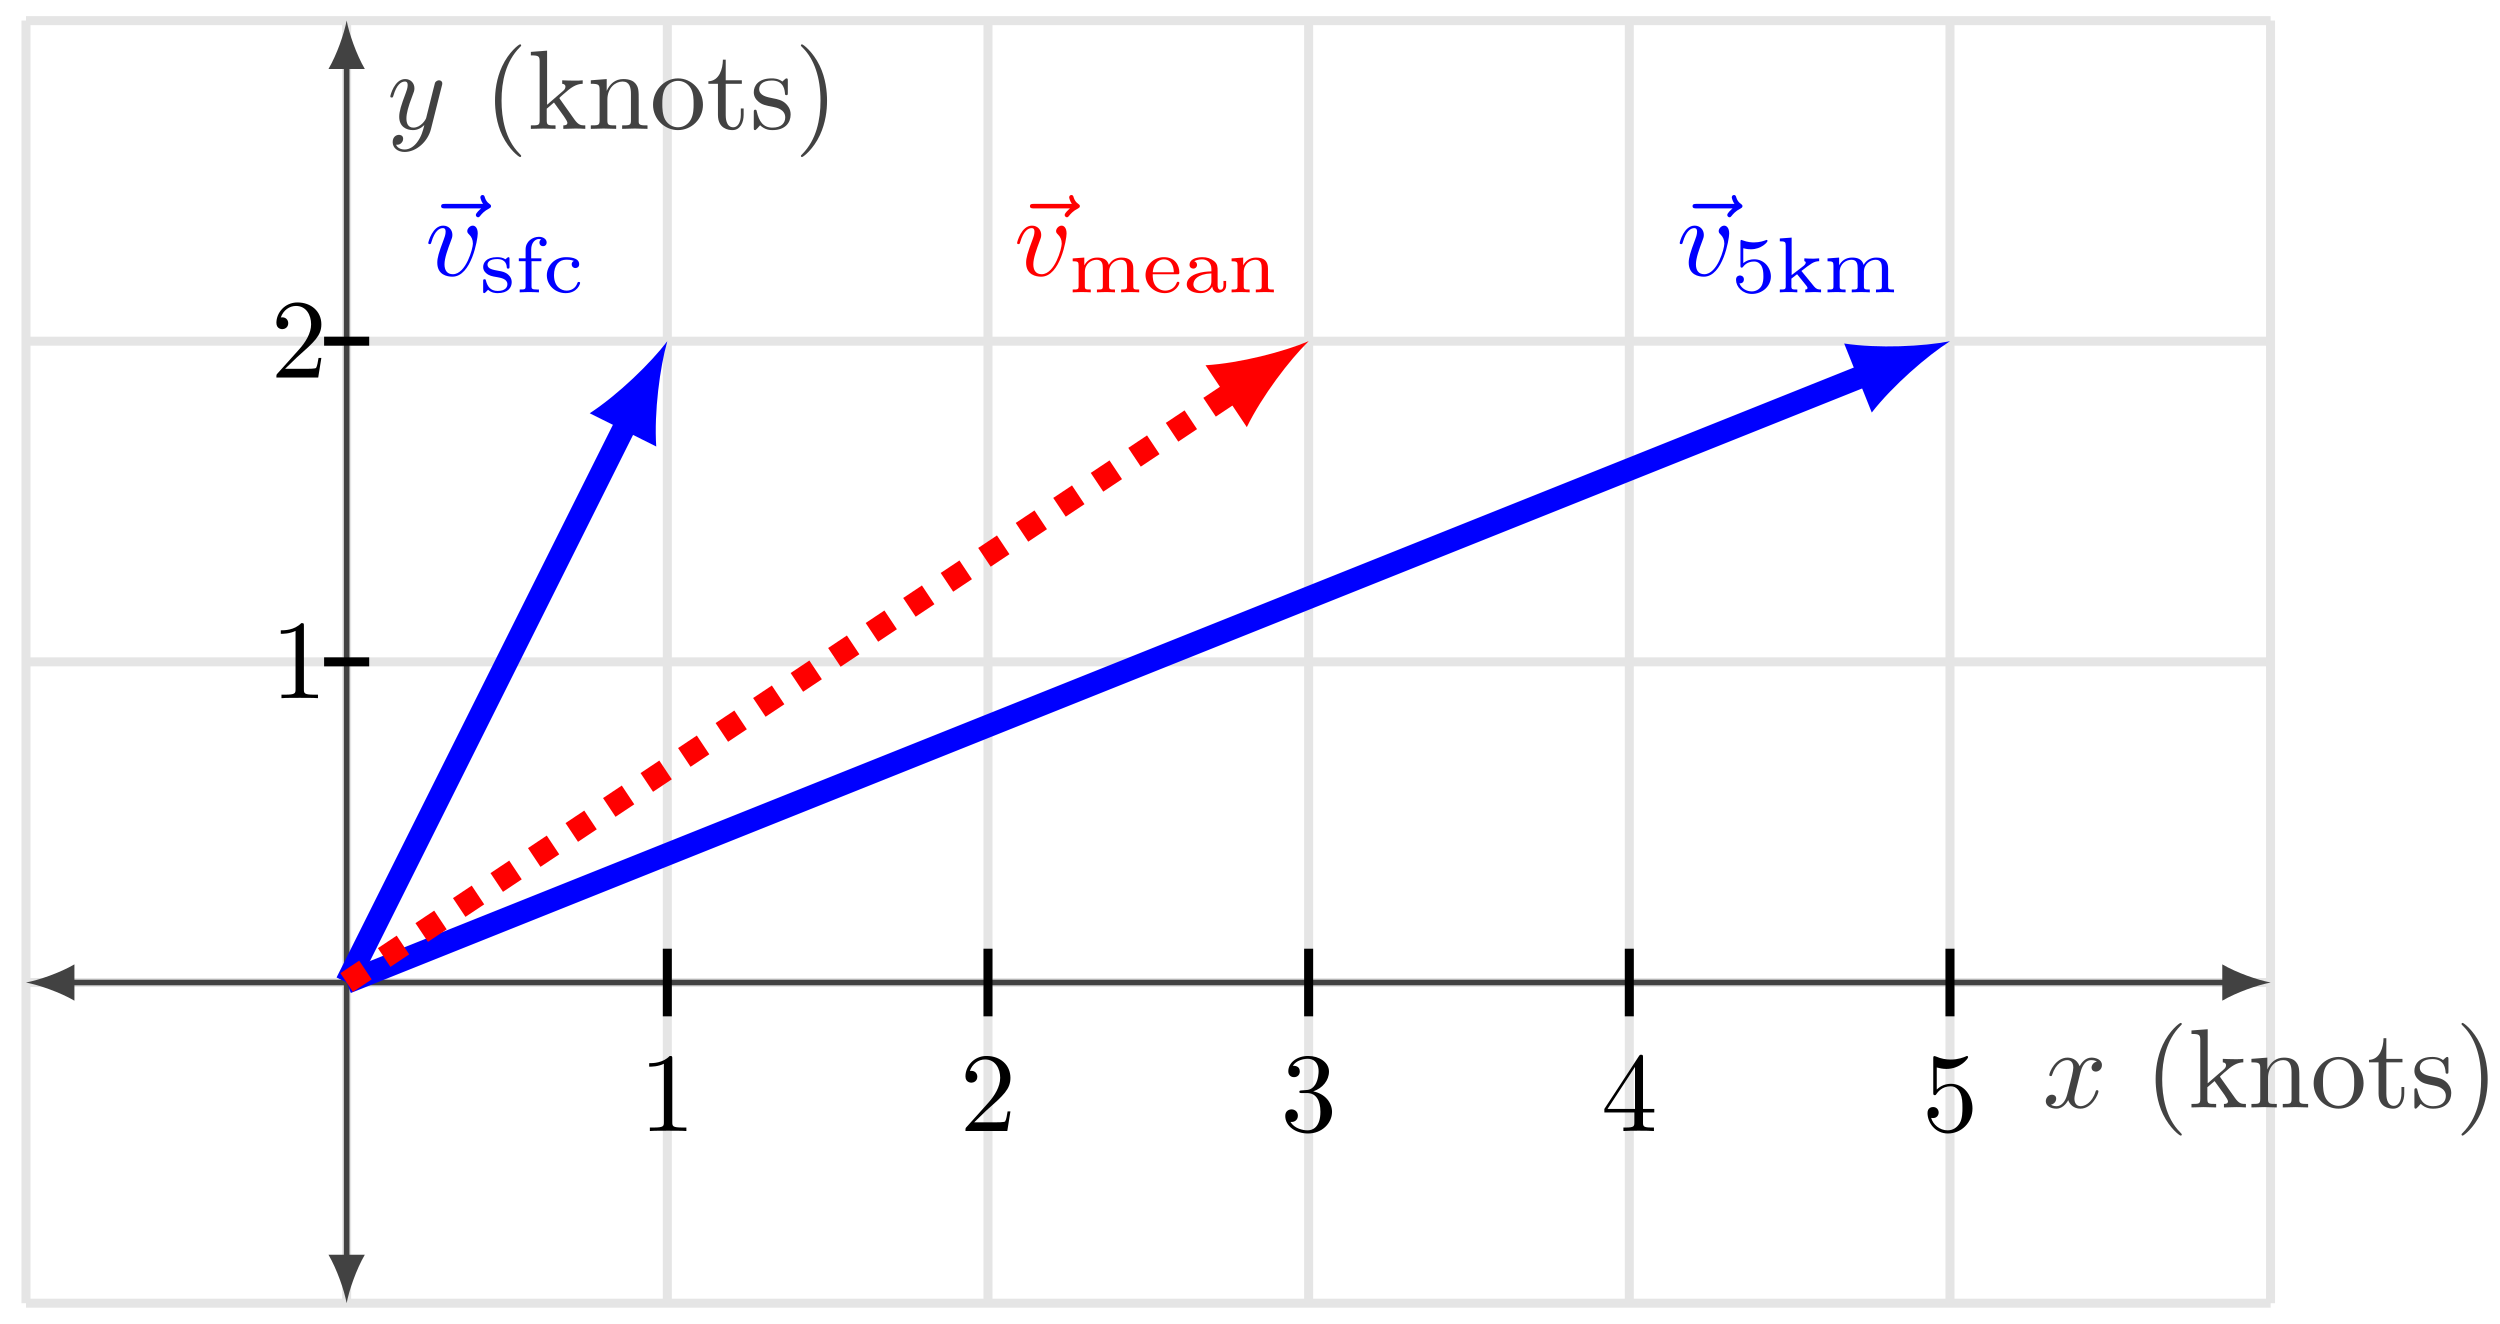 <svg xmlns="http://www.w3.org/2000/svg" xmlns:xlink="http://www.w3.org/1999/xlink" version="1.1" width="221pt" height="117pt" viewBox="0 0 221 117">
<defs>
<path id="font_1_2" d="M.334 .302C.34 .328 .363 .42 .433 .42 .438 .42 .462 .42 .483 .407 .455 .402 .435 .377 .435 .353 .435 .337 .446 .318 .473 .318 .495 .318 .527 .336 .527 .376 .527 .428 .468 .442 .434 .442 .376 .442 .341 .389 .329 .366 .304 .432 .25 .442 .221 .442 .117 .442 .06 .313 .06 .288 .06 .278 .07 .278 .072 .278 .08 .278 .083 .28 .085 .289 .119 .395 .185 .42 .219 .42 .238 .42 .273 .411 .273 .353 .273 .322 .256 .255 .219 .115 .203 .053 .168 .011 .124 .011 .118 .011 .095 .011 .074 .024 .099 .029 .121 .05 .121 .078 .121 .105 .099 .113 .084 .113 .054 .113 .029 .087 .029 .055 .029 .009 .079-.011 .123-.011 .189-.011 .225 .059 .228 .065 .24 .028 .276-.011 .336-.011 .439-.011 .496 .118 .496 .143 .496 .153 .487 .153 .484 .153 .475 .153 .473 .149 .471 .142 .438 .035 .37 .011 .338 .011 .299 .011 .283 .043 .283 .077 .283 .099 .289 .121 .3 .165L.334 .302Z"/>
<path id="font_2_85" d="M.331-.24C.331-.237 .331-.235 .314-.218 .189-.092 .157 .097 .157 .25 .157 .424 .195 .598 .318 .723 .331 .735 .331 .737 .331 .74 .331 .747 .327 .75 .321 .75 .311 .75 .221 .682 .162 .555 .111 .445 .099 .334 .099 .25 .099 .172 .11 .051 .165-.062 .225-.185 .311-.25 .321-.25 .327-.25 .331-.247 .331-.24Z"/>
<path id="font_2_70" d="M.511 0V.031C.474 .031 .452 .031 .414 .084L.287 .263C.286 .265 .281 .271 .281 .274 .281 .278 .352 .338 .362 .346 .425 .397 .467 .399 .488 .4V.431C.459 .428 .446 .428 .418 .428 .382 .428 .32 .43 .306 .431V.4C.325 .399 .335 .388 .335 .375 .335 .355 .321 .343 .313 .336L.172 .214V.694L.028 .683V.652C.098 .652 .106 .645 .106 .596V.076C.106 .031 .095 .031 .028 .031V0L.137 .003 .247 0V.031C.18 .031 .169 .031 .169 .076V.179L.233 .234C.31 .128 .352 .072 .352 .054 .352 .035 .335 .031 .316 .031V0L.424 .003C.453 .003 .482 .002 .511 0Z"/>
<path id="font_2_77" d="M.535 0V.031C.483 .031 .458 .031 .457 .061V.252C.457 .338 .457 .369 .426 .405 .412 .422 .379 .442 .321 .442 .248 .442 .201 .399 .173 .337V.442L.032 .431V.4C.102 .4 .11 .393 .11 .344V.076C.11 .031 .099 .031 .032 .031V0L.145 .003 .257 0V.031C.19 .031 .179 .031 .179 .076V.26C.179 .364 .25 .42 .314 .42 .377 .42 .388 .366 .388 .309V.076C.388 .031 .377 .031 .31 .031V0L.423 .003 .535 0Z"/>
<path id="font_2_81" d="M.471 .214C.471 .342 .371 .448 .25 .448 .125 .448 .028 .339 .028 .214 .028 .085 .132-.011 .249-.011 .37-.011 .471 .087 .471 .214M.388 .222C.388 .186 .388 .132 .366 .088 .344 .043 .3 .014 .25 .014 .207 .014 .163 .035 .136 .081 .111 .125 .111 .186 .111 .222 .111 .261 .111 .315 .135 .359 .162 .405 .209 .426 .249 .426 .293 .426 .336 .404 .362 .361 .388 .318 .388 .26 .388 .222Z"/>
<path id="font_2_105" d="M.332 .124V.181H.307V.126C.307 .052 .277 .014 .24 .014 .173 .014 .173 .105 .173 .122V.4H.316V.431H.173V.614H.148C.147 .532 .117 .426 .019 .422V.4H.104V.124C.104 .001 .197-.011 .233-.011 .304-.011 .332 .06 .332 .124V.124Z"/>
<path id="font_2_98" d="M.36 .128C.36 .181 .33 .211 .318 .223 .285 .255 .246 .263 .204 .271 .148 .282 .081 .295 .081 .353 .081 .388 .107 .429 .193 .429 .303 .429 .308 .339 .31 .308 .311 .299 .322 .299 .322 .299 .335 .299 .335 .304 .335 .323V.424C.335 .441 .335 .448 .324 .448 .319 .448 .317 .448 .304 .436 .301 .432 .291 .423 .287 .42 .249 .448 .208 .448 .193 .448 .071 .448 .033 .381 .033 .325 .033 .29 .049 .262 .076 .24 .108 .214 .136 .208 .208 .194 .23 .19 .312 .174 .312 .102 .312 .051 .277 .011 .199 .011 .115 .011 .079 .068 .06 .153 .057 .166 .056 .17 .046 .17 .033 .17 .033 .163 .033 .145V.013C.033-.004 .033-.011 .044-.011 .049-.011 .05-.01 .069 .009 .071 .011 .071 .013 .089 .032 .133-.01 .178-.011 .199-.011 .314-.011 .36 .056 .36 .128V.128Z"/>
<path id="font_2_86" d="M.289 .25C.289 .328 .278 .449 .223 .562 .163 .685 .077 .75 .067 .75 .061 .75 .057 .746 .057 .74 .057 .737 .057 .735 .076 .717 .174 .618 .231 .459 .231 .25 .231 .079 .194-.097 .07-.223 .057-.235 .057-.237 .057-.24 .057-.246 .061-.25 .067-.25 .077-.25 .167-.182 .226-.055 .277 .055 .289 .166 .289 .25Z"/>
<path id="font_1_3" d="M.486 .381C.49 .395 .49 .397 .49 .404 .49 .422 .476 .431 .461 .431 .451 .431 .435 .425 .426 .41 .424 .405 .416 .374 .412 .356 .405 .33 .398 .303 .392 .276L.347 .096C.343 .081 .3 .011 .234 .011 .183 .011 .172 .055 .172 .092 .172 .138 .189 .2 .223 .288 .239 .329 .243 .34 .243 .36 .243 .405 .211 .442 .161 .442 .066 .442 .029 .297 .029 .288 .029 .278 .039 .278 .041 .278 .051 .278 .052 .28 .057 .296 .084 .39 .124 .42 .158 .42 .166 .42 .183 .42 .183 .388 .183 .363 .173 .337 .166 .318 .126 .212 .108 .155 .108 .108 .108 .019 .171-.011 .23-.011 .269-.011 .303 .006 .331 .034 .318-.018 .306-.067 .266-.12 .24-.154 .202-.183 .156-.183 .142-.183 .097-.18 .08-.141 .096-.141 .109-.141 .123-.129 .133-.12 .143-.107 .143-.088 .143-.057 .116-.053 .106-.053 .083-.053 .05-.069 .05-.118 .05-.168 .094-.205 .156-.205 .259-.205 .362-.114 .39-.001L.486 .381Z"/>
<path id="font_1_4" d="M.537 .595C.523 .582 .49 .554 .49 .536 .49 .526 .5 .516 .51 .516 .519 .516 .524 .523 .529 .529 .541 .544 .564 .572 .608 .594 .615 .598 .625 .603 .625 .615 .625 .625 .618 .63 .611 .635 .589 .65 .578 .668 .57 .692 .568 .701 .564 .714 .55 .714 .536 .714 .53 .701 .53 .693 .53 .688 .538 .656 .554 .635H.217C.2 .635 .182 .635 .182 .615 .182 .595 .2 .595 .217 .595H.537Z"/>
<path id="font_1_1" d="M.468 .372C.468 .426 .442 .442 .424 .442 .399 .442 .375 .416 .375 .394 .375 .381 .38 .375 .391 .364 .412 .344 .425 .318 .425 .282 .425 .24 .364 .011 .247 .011 .196 .011 .173 .046 .173 .098 .173 .154 .2 .227 .231 .31 .238 .327 .243 .341 .243 .36 .243 .405 .211 .442 .161 .442 .067 .442 .029 .297 .029 .288 .029 .278 .039 .278 .041 .278 .051 .278 .052 .28 .057 .296 .086 .397 .129 .42 .158 .42 .166 .42 .183 .42 .183 .388 .183 .363 .173 .336 .166 .318 .122 .202 .109 .156 .109 .113 .109 .005 .197-.011 .243-.011 .411-.011 .468 .32 .468 .372Z"/>
<path id="font_3_1" d="M.155 .559C.206 .546 .236 .546 .252 .546 .384 .546 .462 .636 .462 .651 .462 .662 .455 .665 .45 .665 .448 .665 .446 .665 .442 .662 .418 .653 .365 .633 .291 .633 .263 .633 .21 .635 .145 .66 .135 .665 .133 .665 .132 .665 .119 .665 .119 .654 .119 .638V.343C.119 .325 .119 .313 .135 .313 .144 .313 .145 .315 .155 .327 .198 .383 .259 .391 .294 .391 .354 .391 .381 .343 .386 .335 .404 .301 .41 .263 .41 .205 .41 .175 .41 .116 .38 .072 .355 .036 .312 .012 .263 .012 .198 .012 .131 .048 .106 .114 .144 .111 .163 .136 .163 .163 .163 .206 .126 .214 .113 .214 .111 .214 .063 .214 .063 .16 .063 .07 .145-.02 .265-.02 .393-.02 .505 .075 .505 .201 .505 .314 .419 .419 .295 .419 .251 .419 .199 .408 .155 .37V.559Z"/>
<path id="font_3_6" d="M.323 .271C.446 .366 .479 .393 .548 .395V.431C.527 .429 .501 .427 .48 .427 .44 .427 .4 .428 .36 .431V.395C.373 .393 .378 .385 .378 .377 .378 .361 .359 .342 .347 .333L.199 .219V.694L.049 .683V.647C.116 .647 .124 .64 .124 .591V.079C.124 .036 .114 .036 .049 .036V0C.086 .003 .123 .004 .16 .004 .197 .004 .234 .003 .271 0V.036C.206 .036 .196 .036 .196 .079V.174L.268 .23 .377 .095C.388 .082 .4 .067 .4 .054 .4 .038 .382 .036 .372 .036V0C.385 .001 .456 .004 .485 .004 .514 .004 .543 .002 .572 0V.036C.535 .036 .513 .039 .484 .074L.323 .271Z"/>
<path id="font_3_7" d="M.822 .303C.822 .39 .779 .441 .672 .441 .593 .441 .539 .398 .512 .348 .492 .419 .438 .441 .365 .441 .283 .441 .23 .396 .202 .344H.201V.441L.054 .43V.394C.121 .394 .129 .387 .129 .338V.079C.129 .036 .119 .036 .054 .036V0C.056 0 .126 .004 .168 .004 .205 .004 .274 .001 .283 0V.036C.218 .036 .208 .036 .208 .079V.259C.208 .364 .291 .413 .357 .413 .427 .413 .436 .358 .436 .307V.079C.436 .036 .426 .036 .361 .036V0C.363 0 .433 .004 .475 .004 .512 .004 .581 .001 .59 0V.036C.525 .036 .515 .036 .515 .079V.259C.515 .364 .598 .413 .664 .413 .734 .413 .743 .358 .743 .307V.079C.743 .036 .733 .036 .668 .036V0C.67 0 .74 .004 .782 .004 .819 .004 .888 .001 .897 0V.036C.832 .036 .822 .036 .822 .079V.303Z"/>
<path id="font_3_9" d="M.379 .42C.379 .437 .379 .446 .365 .446 .36 .446 .358 .446 .345 .434 .343 .433 .333 .424 .327 .419 .297 .44 .259 .446 .222 .446 .079 .446 .045 .371 .045 .321 .045 .289 .059 .263 .083 .243 .121 .21 .159 .203 .221 .193 .271 .184 .352 .17 .352 .103 .352 .064 .325 .018 .229 .018 .133 .018 .098 .081 .08 .149 .077 .162 .076 .166 .062 .166 .045 .166 .045 .159 .045 .139V.016C.045-.001 .045-.01 .059-.01 .068-.01 .087 .011 .107 .033 .151-.008 .205-.01 .229-.01 .359-.01 .407 .06 .407 .131 .407 .169 .39 .199 .364 .223 .326 .258 .28 .266 .245 .272 .165 .286 .1 .298 .1 .351 .1 .383 .127 .422 .222 .422 .338 .422 .343 .341 .345 .312 .346 .301 .358 .301 .362 .301 .379 .301 .379 .308 .379 .327V.42Z"/>
<path id="font_3_5" d="M.206 .395H.331V.431H.202V.543C.202 .634 .256 .676 .299 .676 .308 .676 .318 .674 .328 .671 .314 .663 .306 .647 .306 .631 .306 .604 .325 .585 .352 .585 .379 .585 .398 .604 .398 .631 .398 .674 .355 .704 .3 .704 .221 .704 .131 .648 .131 .543V.431H.045V.395H.131V.079C.131 .036 .121 .036 .056 .036V0C.061 0 .129 .004 .17 .004 .213 .004 .257 .002 .3 0V.036H.28C.206 .036 .206 .047 .206 .081V.395Z"/>
<path id="font_3_3" d="M.389 .399C.371 .391 .361 .375 .361 .355 .361 .328 .38 .308 .408 .308 .435 .308 .456 .325 .456 .357 .456 .446 .317 .446 .289 .446 .139 .446 .046 .331 .046 .216 .046 .09 .153-.01 .284-.01 .433-.01 .468 .108 .468 .12 .468 .132 .455 .132 .451 .132 .438 .132 .437 .129 .432 .115 .41 .053 .357 .022 .296 .022 .227 .022 .137 .073 .137 .217 .137 .344 .199 .414 .292 .414 .305 .414 .353 .414 .389 .399Z"/>
<path id="font_3_4" d="M.44 .229C.461 .229 .468 .229 .468 .251 .468 .338 .419 .446 .27 .446 .139 .446 .039 .342 .039 .219 .039 .092 .15-.01 .283-.01 .418-.01 .468 .098 .468 .12 .468 .124 .466 .134 .451 .134 .438 .134 .436 .128 .433 .118 .402 .037 .326 .022 .29 .022 .243 .022 .198 .043 .168 .081 .131 .128 .13 .189 .13 .229H.44M.131 .255C.142 .395 .232 .418 .27 .418 .393 .418 .397 .279 .398 .255H.131Z"/>
<path id="font_3_2" d="M.446 .268C.446 .322 .446 .36 .4 .397 .359 .43 .311 .446 .252 .446 .157 .446 .09 .41 .09 .35 .09 .318 .112 .301 .138 .301 .165 .301 .185 .321 .185 .348 .185 .365 .177 .386 .15 .394 .186 .418 .244 .418 .25 .418 .306 .418 .367 .382 .367 .298V.266C.312 .264 .246 .261 .173 .234 .083 .201 .055 .146 .055 .101 .055 .015 .159-.01 .23-.01 .31-.01 .357 .035 .378 .074 .382 .033 .409-.005 .455-.005 .457-.005 .554-.005 .554 .09V.145H.52V.091C.52 .081 .52 .033 .483 .033 .446 .033 .446 .08 .446 .093V.268M.367 .141C.367 .045 .283 .018 .238 .018 .187 .018 .139 .052 .139 .101 .139 .156 .187 .233 .367 .24V.141Z"/>
<path id="font_3_8" d="M.515 .303C.515 .39 .472 .441 .365 .441 .283 .441 .23 .396 .202 .344H.201V.441L.054 .43V.394C.121 .394 .129 .387 .129 .338V.079C.129 .036 .119 .036 .054 .036V0C.056 0 .126 .004 .168 .004 .205 .004 .274 .001 .283 0V.036C.218 .036 .208 .036 .208 .079V.259C.208 .364 .291 .413 .357 .413 .427 .413 .436 .358 .436 .307V.079C.436 .036 .426 .036 .361 .036V0C.363 0 .433 .004 .475 .004 .512 .004 .581 .001 .59 0V.036C.525 .036 .515 .036 .515 .079V.303Z"/>
<path id="font_4_1" d="M.294 .64C.294 .664 .294 .666 .271 .666 .209 .602 .121 .602 .089 .602V.571C.109 .571 .168 .571 .22 .597V.079C.22 .043 .217 .031 .127 .031H.095V0C.13 .003 .217 .003 .257 .003 .297 .003 .384 .003 .419 0V.031H.387C.297 .031 .294 .042 .294 .079V.64Z"/>
<path id="font_4_2" d="M.127 .077 .233 .18C.389 .318 .449 .372 .449 .472 .449 .586 .359 .666 .237 .666 .124 .666 .05 .574 .05 .485 .05 .429 .1 .429 .103 .429 .12 .429 .155 .441 .155 .482 .155 .508 .137 .534 .102 .534 .094 .534 .092 .534 .089 .533 .112 .598 .166 .635 .224 .635 .315 .635 .358 .554 .358 .472 .358 .392 .308 .313 .253 .251L.061 .037C.05 .026 .05 .024 .05 0H.421L.449 .174H.424C.419 .144 .412 .1 .402 .085 .395 .077 .329 .077 .307 .077H.127Z"/>
<path id="font_4_3" d="M.29 .352C.372 .379 .43 .449 .43 .528 .43 .61 .342 .666 .246 .666 .145 .666 .069 .606 .069 .53 .069 .497 .091 .478 .12 .478 .151 .478 .171 .5 .171 .529 .171 .579 .124 .579 .109 .579 .14 .628 .206 .641 .242 .641 .283 .641 .338 .619 .338 .529 .338 .517 .336 .459 .31 .415 .28 .367 .246 .364 .221 .363 .213 .362 .189 .36 .182 .36 .174 .359 .167 .358 .167 .348 .167 .337 .174 .337 .191 .337H.235C.317 .337 .354 .269 .354 .17 .354 .034 .285 .006 .241 .006 .198 .006 .123 .022 .088 .081 .123 .076 .154 .098 .154 .136 .154 .172 .127 .192 .098 .192 .074 .192 .042 .178 .042 .134 .042 .043 .135-.022 .244-.022 .366-.022 .457 .068 .457 .17 .457 .253 .394 .331 .29 .352Z"/>
<path id="font_4_4" d="M.294 .165V.078C.294 .042 .292 .031 .218 .031H.197V0C.238 .003 .29 .003 .332 .003 .374 .003 .427 .003 .468 0V.031H.447C.373 .031 .371 .042 .371 .078V.165H.471V.196H.371V.651C.371 .671 .371 .677 .355 .677 .346 .677 .343 .677 .335 .665L.028 .196V.165H.294M.3 .196H.056L.3 .569V.196Z"/>
<path id="font_4_5" d="M.449 .2C.449 .319 .367 .419 .259 .419 .211 .419 .168 .403 .132 .368V.564C.152 .558 .185 .551 .217 .551 .34 .551 .41 .642 .41 .655 .41 .661 .407 .666 .4 .666 .399 .666 .397 .666 .392 .663 .372 .654 .323 .634 .256 .634 .216 .634 .17 .641 .123 .662 .115 .665 .113 .665 .111 .665 .101 .665 .101 .657 .101 .641V.344C.101 .326 .101 .318 .115 .318 .122 .318 .124 .321 .128 .327 .139 .343 .176 .397 .257 .397 .309 .397 .334 .351 .342 .333 .358 .296 .36 .257 .36 .207 .36 .172 .36 .112 .336 .07 .312 .031 .275 .006 .229 .006 .156 .006 .099 .058 .082 .117 .085 .116 .088 .115 .099 .115 .132 .115 .149 .14 .149 .164 .149 .188 .132 .213 .099 .213 .085 .213 .05 .206 .05 .16 .05 .074 .119-.022 .231-.022 .347-.022 .449 .073 .449 .2Z"/>
</defs>
<path transform="matrix(1,0,0,-1,30.644,86.855)" stroke-width=".797" stroke-linecap="butt" stroke-miterlimit="10" stroke-linejoin="miter" fill="none" stroke="#e5e5e5" d="M-28.347-28.347H170.081M-28.347 0H170.081M-28.347 28.347H170.081M-28.347 56.694H170.081M-28.347 85.03H170.081M-28.347-28.347V85.04M0-28.347V85.04M28.347-28.347V85.04M56.694-28.347V85.04M85.04-28.347V85.04M113.387-28.347V85.04M141.734-28.347V85.04M170.071-28.347V85.04M170.081 85.04"/>
<path transform="matrix(1,0,0,-1,30.644,86.855)" stroke-width=".498" stroke-linecap="butt" stroke-miterlimit="10" stroke-linejoin="miter" fill="none" stroke="#424242" d="M0 0H166.225"/>
<path transform="matrix(1,0,0,-1,196.877,86.855)" d="M3.856 0C2.713 .214 .857 .857-.428 1.606V-1.606C.857-.857 2.713-.214 3.856 0" fill="#424242"/>
<use data-text="x" xlink:href="#font_1_2" transform="matrix(9.963,0,0,-9.963,180.56,97.897)" fill="#424242"/>
<use data-text="(" xlink:href="#font_2_85" transform="matrix(9.963,0,0,-9.963,189.572,97.897)" fill="#424242"/>
<use data-text="k" xlink:href="#font_2_70" transform="matrix(9.963,0,0,-9.963,193.447,97.897)" fill="#424242"/>
<use data-text="n" xlink:href="#font_2_77" transform="matrix(9.963,0,0,-9.963,198.708,97.897)" fill="#424242"/>
<use data-text="o" xlink:href="#font_2_81" transform="matrix(9.963,0,0,-9.963,204.247,97.897)" fill="#424242"/>
<use data-text="t" xlink:href="#font_2_105" transform="matrix(9.963,0,0,-9.963,209.229,97.897)" fill="#424242"/>
<use data-text="s" xlink:href="#font_2_98" transform="matrix(9.963,0,0,-9.963,213.104,97.897)" fill="#424242"/>
<use data-text=")" xlink:href="#font_2_86" transform="matrix(9.963,0,0,-9.963,217.03,97.897)" fill="#424242"/>
<path transform="matrix(1,0,0,-1,30.644,86.855)" stroke-width=".498" stroke-linecap="butt" stroke-miterlimit="10" stroke-linejoin="miter" fill="none" stroke="#424242" d="M0 0H-24.491"/>
<path transform="matrix(-1,-0,0,1,6.151,86.855)" d="M3.856 0C2.713 .214 .857 .857-.428 1.606V-1.606C.857-.857 2.713-.214 3.856 0" fill="#424242"/>
<path transform="matrix(1,0,0,-1,30.644,86.855)" stroke-width=".498" stroke-linecap="butt" stroke-miterlimit="10" stroke-linejoin="miter" fill="none" stroke="#424242" d="M0 0V81.185"/>
<path transform="matrix(0,-1,-1,-0,30.644,5.67)" d="M3.856 0C2.713 .214 .857 .857-.428 1.606V-1.606C.857-.857 2.713-.214 3.856 0" fill="#424242"/>
<use data-text="y" xlink:href="#font_1_3" transform="matrix(9.963,0,0,-9.963,34.214,11.392)" fill="#424242"/>
<use data-text="(" xlink:href="#font_2_85" transform="matrix(9.963,0,0,-9.963,42.773,11.392)" fill="#424242"/>
<use data-text="k" xlink:href="#font_2_70" transform="matrix(9.963,0,0,-9.963,46.649,11.392)" fill="#424242"/>
<use data-text="n" xlink:href="#font_2_77" transform="matrix(9.963,0,0,-9.963,51.909,11.392)" fill="#424242"/>
<use data-text="o" xlink:href="#font_2_81" transform="matrix(9.963,0,0,-9.963,57.449,11.392)" fill="#424242"/>
<use data-text="t" xlink:href="#font_2_105" transform="matrix(9.963,0,0,-9.963,62.43,11.392)" fill="#424242"/>
<use data-text="s" xlink:href="#font_2_98" transform="matrix(9.963,0,0,-9.963,66.306,11.392)" fill="#424242"/>
<use data-text=")" xlink:href="#font_2_86" transform="matrix(9.963,0,0,-9.963,70.231,11.392)" fill="#424242"/>
<path transform="matrix(1,0,0,-1,30.644,86.855)" stroke-width=".498" stroke-linecap="butt" stroke-miterlimit="10" stroke-linejoin="miter" fill="none" stroke="#424242" d="M0 0V-24.491"/>
<path transform="matrix(0,1,1,0,30.644,111.346)" d="M3.856 0C2.713 .214 .857 .857-.428 1.606V-1.606C.857-.857 2.713-.214 3.856 0" fill="#424242"/>
<path transform="matrix(1,0,0,-1,30.644,86.855)" stroke-width="1.993" stroke-linecap="butt" stroke-miterlimit="10" stroke-linejoin="miter" fill="none" stroke="#0000ff" d="M0 0 134.408 53.763"/>
<path transform="matrix(.928,-.371,-.371,-.928,165.058,33.092)" d="M7.891 0C5.553 .438 1.753 1.753-.877 3.288V-3.288C1.753-1.753 5.553-.438 7.891 0" fill="#0000ff"/>
<use data-text="&#x20d7;" xlink:href="#font_1_4" transform="matrix(9.963,0,0,-9.963,147.808,24.35)" fill="#0000ff"/>
<use data-text="v" xlink:href="#font_1_1" transform="matrix(9.963,0,0,-9.963,148.197,24.35)" fill="#0000ff"/>
<use data-text="5" xlink:href="#font_3_1" transform="matrix(6.974,0,0,-6.974,153.025,25.844)" fill="#0000ff"/>
<use data-text="k" xlink:href="#font_3_6" transform="matrix(6.974,0,0,-6.974,156.993,25.844)" fill="#0000ff"/>
<use data-text="m" xlink:href="#font_3_7" transform="matrix(6.974,0,0,-6.974,161.177,25.844)" fill="#0000ff"/>
<path transform="matrix(1,0,0,-1,30.644,86.855)" stroke-width="1.993" stroke-linecap="butt" stroke-miterlimit="10" stroke-linejoin="miter" fill="none" stroke="#0000ff" d="M0 0 24.818 49.637"/>
<path transform="matrix(.447,-.894,-.894,-.447,55.463,37.218)" d="M7.891 0C5.553 .438 1.753 1.753-.877 3.288V-3.288C1.753-1.753 5.553-.438 7.891 0" fill="#0000ff"/>
<use data-text="&#x20d7;" xlink:href="#font_1_4" transform="matrix(9.963,0,0,-9.963,37.182,24.35)" fill="#0000ff"/>
<use data-text="v" xlink:href="#font_1_1" transform="matrix(9.963,0,0,-9.963,37.57,24.35)" fill="#0000ff"/>
<use data-text="s" xlink:href="#font_3_9" transform="matrix(6.974,0,0,-6.974,42.398,25.844)" fill="#0000ff"/>
<use data-text="f" xlink:href="#font_3_5" transform="matrix(6.974,0,0,-6.974,45.55,25.844)" fill="#0000ff"/>
<use data-text="c" xlink:href="#font_3_3" transform="matrix(6.974,0,0,-6.974,48.019,25.844)" fill="#0000ff"/>
<path transform="matrix(1,0,0,-1,30.644,86.855)" stroke-width="1.993" stroke-linecap="butt" stroke-dasharray="1.993,1.993" stroke-miterlimit="10" stroke-linejoin="miter" fill="none" stroke="#ff0000" d="M0 0 78.475 52.317"/>
<path transform="matrix(.832,-.555,-.555,-.832,109.123,34.538)" d="M7.891 0C5.553 .438 1.753 1.753-.877 3.288V-3.288C1.753-1.753 5.553-.438 7.891 0" fill="#ff0000"/>
<use data-text="&#x20d7;" xlink:href="#font_1_4" transform="matrix(9.963,0,0,-9.963,89.234,24.35)" fill="#ff0000"/>
<use data-text="v" xlink:href="#font_1_1" transform="matrix(9.963,0,0,-9.963,89.622,24.35)" fill="#ff0000"/>
<use data-text="m" xlink:href="#font_3_7" transform="matrix(6.974,0,0,-6.974,94.45,25.844)" fill="#ff0000"/>
<use data-text="e" xlink:href="#font_3_4" transform="matrix(6.974,0,0,-6.974,100.992,25.844)" fill="#ff0000"/>
<use data-text="a" xlink:href="#font_3_2" transform="matrix(6.974,0,0,-6.974,104.527,25.844)" fill="#ff0000"/>
<use data-text="n" xlink:href="#font_3_8" transform="matrix(6.974,0,0,-6.974,108.496,25.844)" fill="#ff0000"/>
<path transform="matrix(1,0,0,-1,30.644,86.855)" stroke-width=".797" stroke-linecap="butt" stroke-miterlimit="10" stroke-linejoin="miter" fill="none" stroke="#000000" d="M28.347 2.989V-2.989"/>
<use data-text="1" xlink:href="#font_4_1" transform="matrix(9.963,0,0,-9.963,56.501,99.983)"/>
<path transform="matrix(1,0,0,-1,30.644,86.855)" stroke-width=".797" stroke-linecap="butt" stroke-miterlimit="10" stroke-linejoin="miter" fill="none" stroke="#000000" d="M56.694 2.989V-2.989"/>
<use data-text="2" xlink:href="#font_4_2" transform="matrix(9.963,0,0,-9.963,84.849,99.983)"/>
<path transform="matrix(1,0,0,-1,30.644,86.855)" stroke-width=".797" stroke-linecap="butt" stroke-miterlimit="10" stroke-linejoin="miter" fill="none" stroke="#000000" d="M85.04 2.989V-2.989"/>
<use data-text="3" xlink:href="#font_4_3" transform="matrix(9.963,0,0,-9.963,113.198,99.983)"/>
<path transform="matrix(1,0,0,-1,30.644,86.855)" stroke-width=".797" stroke-linecap="butt" stroke-miterlimit="10" stroke-linejoin="miter" fill="none" stroke="#000000" d="M113.387 2.989V-2.989"/>
<use data-text="4" xlink:href="#font_4_4" transform="matrix(9.963,0,0,-9.963,141.546,99.983)"/>
<path transform="matrix(1,0,0,-1,30.644,86.855)" stroke-width=".797" stroke-linecap="butt" stroke-miterlimit="10" stroke-linejoin="miter" fill="none" stroke="#000000" d="M141.734 2.989V-2.989"/>
<use data-text="5" xlink:href="#font_4_5" transform="matrix(9.963,0,0,-9.963,169.894,99.983)"/>
<path transform="matrix(1,0,0,-1,30.644,86.855)" stroke-width=".797" stroke-linecap="butt" stroke-miterlimit="10" stroke-linejoin="miter" fill="none" stroke="#000000" d="M-1.993 28.347H1.993"/>
<use data-text="1" xlink:href="#font_4_1" transform="matrix(9.963,0,0,-9.963,23.935,61.718)"/>
<path transform="matrix(1,0,0,-1,30.644,86.855)" stroke-width=".797" stroke-linecap="butt" stroke-miterlimit="10" stroke-linejoin="miter" fill="none" stroke="#000000" d="M-1.993 56.694H1.993"/>
<use data-text="2" xlink:href="#font_4_2" transform="matrix(9.963,0,0,-9.963,23.935,33.372)"/>
</svg>
